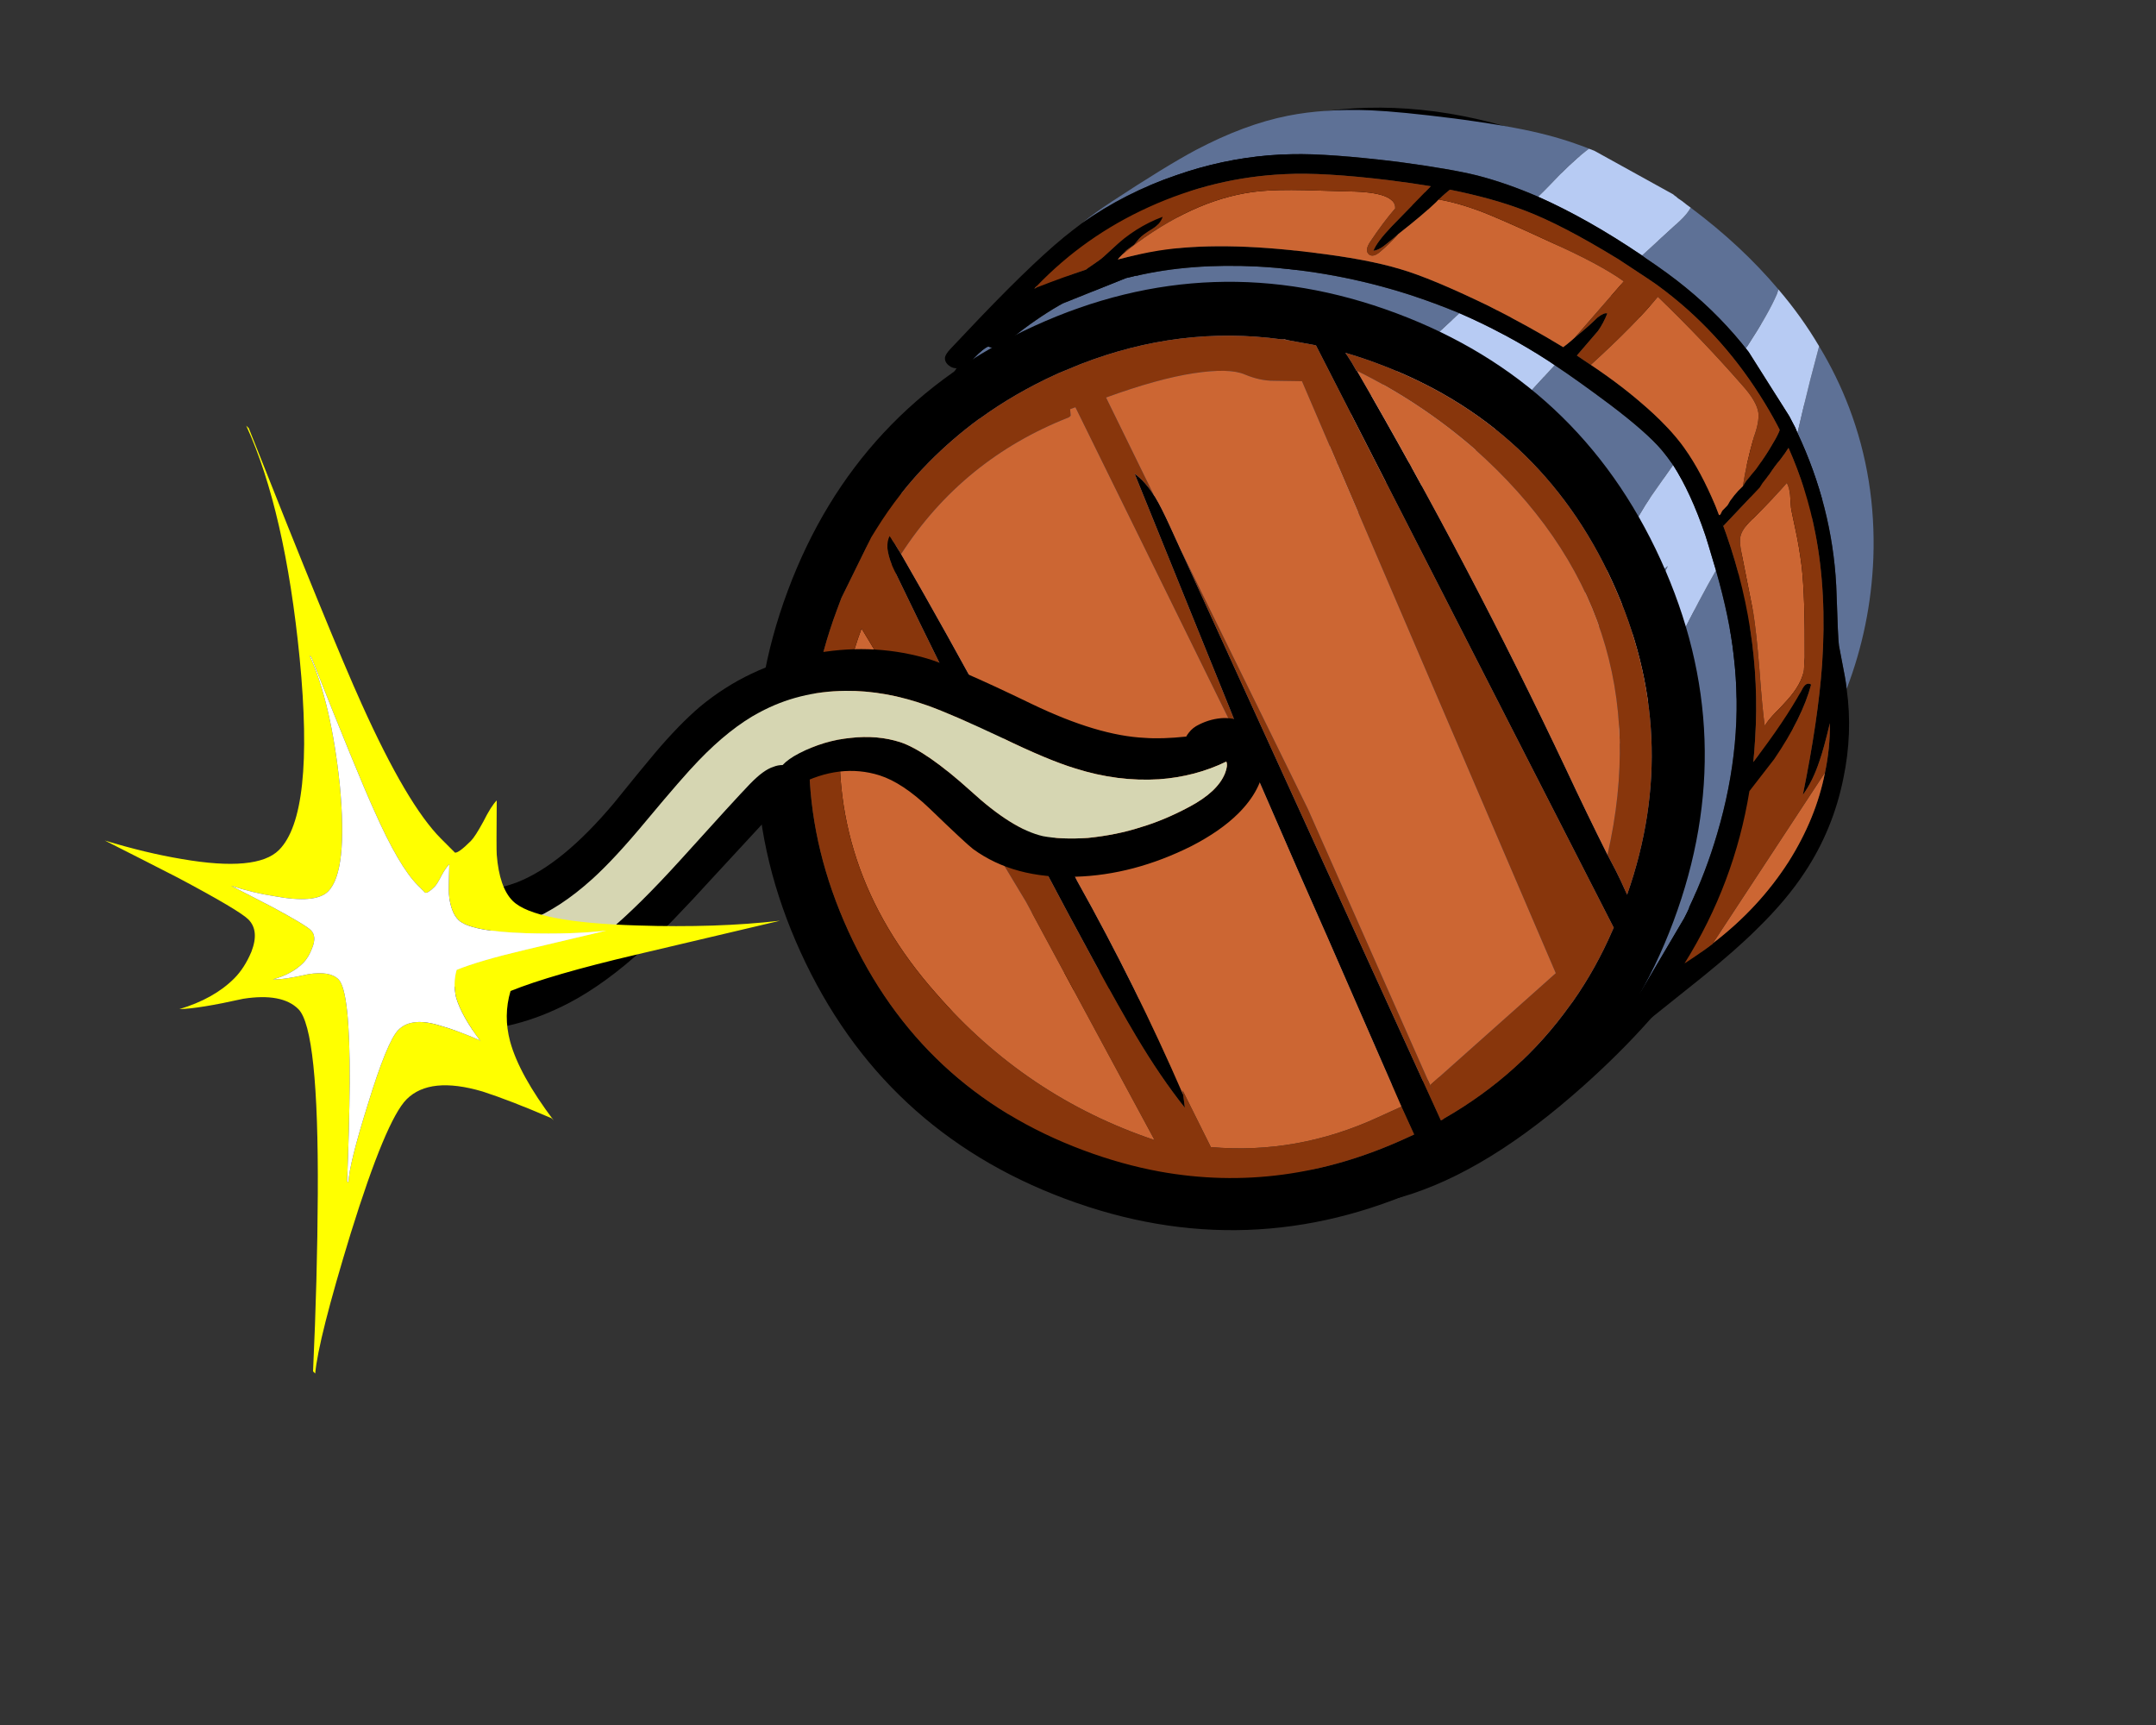 
<svg xmlns="http://www.w3.org/2000/svg" version="1.1" xmlns:xlink="http://www.w3.org/1999/xlink" preserveAspectRatio="none" x="0px" y="0px" width="250px" height="200px" viewBox="0 0 250 200">
<rect x="0" y="0" width="250" height="200" fill="#333333" stroke="none"/>
<defs>
<g id="Symbol_17_2_Layer4_0_FILL">
<path fill="#000000" stroke="none" d="
M 65 -70.65
Q 62.55 -69.85 61.9 -68.55 75.5 -72.05 88.05 -69.75 101.85 -67.2 111.55 -58.45 115.1 -55.25 119.5 -49.7 124.1 -43.75 125.95 -39.95 129 -33.85 129.45 -27.05 129.55 -25.6 130.3 -25.55 131.25 -25.4 131.35 -27.05 132.2 -38.65 120.9 -52.45 116.35 -58.05 112.1 -61.55 102.55 -69.6 89.7 -72.1 76.9 -74.6 65 -70.65
M 56.4 -62.45
Q 57.55 -63.1 58.75 -63.7 66.65 -67.55 75.05 -68.95 65.75 -71.5 53.6 -64.15 41.35 -56.75 32.45 -44.85 30.05 -41.6 28 -38.2 24.8 -35.4 21.9 -32.05 14.4 -23.45 10.2 -12.75 11.85 -14.8 14.3 -18.55 17.15 -22.85 18.3 -24.4 21.15 -28.3 24.5 -31.75 21.55 -25.65 19.7 -19.1 18.25 -14.15 19.4 -11.35
L 19.45 -11.3
Q 18 -7.15 17.5 -2.8 15.85 11.15 23 25.55 26.85 33.25 32.4 39.25 38.35 45.6 45.55 49.3 52.15 52.65 59.7 53.7 67.15 54.7 74.5 53.3 74.95 53.2 75.45 53.15 77.45 54.5 81.45 53.55 91.3 51.1 102.45 41.45 111.3 33.8 116.6 26.05 126.65 11.5 129.5 -9.65 130.35 -15.85 130.05 -20.55 129.7 -26.5 127.6 -31 127.85 -23.45 127.25 -16.3 127.25 -19.75 126.55 -23.75 124.1 -36.75 116.95 -44.95 113.15 -49.35 106 -54 102.4 -56.3 98.85 -58.1 99.15 -58.9 98.75 -59.35 98.25 -59.85 97.6 -59.4 97.35 -59.3 97.1 -58.95 89.75 -62.4 82.4 -63.95 68.85 -66.75 57 -62.7 56.7 -62.6 56.4 -62.45
M 57.85 -57.9
Q 58.4 -58.7 58 -59.4 50.05 -55.45 44.1 -49 44.05 -48.8 44.2 -48.7 44.35 -48.55 44.55 -48.6 41.95 -47.55 39.45 -46.2 36.95 -44.85 34.55 -43.25 37.1 -46.7 40.05 -49.8 42.5 -52.35 45.1 -54.6 52.6 -59.7 61.7 -61.8 71.95 -64.15 82 -62.15 88.8 -60.8 96.2 -57.25 95.25 -55.2 94.45 -52.6 93.85 -50.45 92.95 -46.4 92.95 -46.25 92.9 -46.1 88.45 -48.7 83.45 -50.35 76.55 -52.6 69.25 -52.9 72.55 -56.3 76.4 -59.1 78.15 -60.35 78.45 -61.35
L 78.05 -61.7
Q 76.65 -61.5 74.55 -60.05 70.2 -56.95 67.2 -52.95 64.15 -53 61.05 -52.7 52.85 -51.9 45.3 -48.9
L 56.7 -56.85
Q 57.6 -57.45 57.85 -57.9
M 26.75 -30.5
Q 28.4 -33.9 30.35 -37.05 31.05 -37.6 31.75 -38.15 39.6 -44.15 48.6 -47.2 57.8 -50.35 67.5 -50.15 77.45 -49.95 86.25 -46.3 95.2 -42.6 102.1 -35.6 105.95 -31.6 108.7 -27.05 107.75 -27.3 106.6 -27.5 104.35 -30.75 101.7 -33.45 97.05 -38.15 91.55 -40.8 84.1 -44.35 72.3 -45 63.15 -45.5 56.15 -44.05 48.25 -42.3 40.6 -37.55 31.25 -31.65 25.15 -22.65 22.7 -19.1 21.05 -15.35 21.2 -16.05 21.45 -16.85 23.4 -23.65 26.75 -30.5
M 23.25 -12.7
Q 25.85 -19.3 31 -25.25 36.05 -31.15 42.35 -35.2 49 -39.4 56.2 -41.1 63.65 -42.9 71.25 -41.8 79.05 -40.65 85.35 -36.7 84.7 -38.45 83.25 -39.75 81.8 -41.1 80 -41.65 85.65 -40.85 91.05 -37.6 95.95 -34.65 100.1 -30 100.8 -29.2 101.5 -28.35 99.15 -28.75 96.35 -29.1 79 -31.35 70.2 -31.95 55.6 -33 44 -31.8 42.75 -31.7 42.6 -31 43.45 -30.6 45.4 -30.4 48.8 -30.1 53.7 -30.05 56.5 -30 62 -30 69.95 -29.85 80.9 -28.55 87.15 -27.85 99.7 -26.2 101.85 -25.9 103.45 -25.85 107.75 -19.9 110.15 -12.6 113.4 -2.75 112.4 7.3 111.4 17.35 106.3 26.4 101.2 35.45 93.1 41.5 82.55 49.35 69.1 50.4 55.3 51.5 44.35 44.9 33.75 38.5 27 25.95 22.05 16.75 20.95 6.9 19.75 -3.7 23.25 -12.7
M 98.15 -56.3
Q 100.1 -55.35 102.1 -54.2 108 -50.85 111.35 -47.85 116.2 -43.6 119.65 -37.8 121.9 -33.95 123.35 -29.7
L 119.9 -7.8
Q 119.6 -5.8 119.55 -4.8
L 119.45 -0.2
Q 120.1 0.05 120.55 -1.05 121.1 -2.35 121.5 -4.75
L 123.55 -16.15
Q 124.5 -21.4 124.85 -24.25 126.85 -15.3 125.25 -6.1 126 -7.7 126.45 -9.45 125.8 -5.2 124.85 -1.15 121.9 11.2 116.05 21.05 117.2 16.75 117.75 10.8 119.45 -7.7 115.05 -19.95 114.45 -21.7 113.7 -23.35 113.75 -23.4 113.8 -23.45 114.05 -23.8 114.2 -24.3 115.65 -30.45 115.65 -41.2 115.65 -42.15 115.2 -42.3 114.6 -42.5 114.15 -41.65 113.55 -40.6 113.45 -38.95 113.45 -38.8 113.45 -36.15 113.45 -34.95 113 -29.65 112.75 -27.05 112.85 -25.1 109.15 -32.6 102.75 -38.7 98.65 -42.6 94.05 -45.4 94.1 -45.55 94.15 -45.75
L 98.15 -56.3
M 107.35 -26.35
Q 108.1 -26.55 108.8 -26.9 110.9 -23.35 112.3 -19.5 114.5 -13.3 115.15 -5.65 113.75 -15 109.2 -23.25 108.35 -24.85 107.35 -26.35
M 113.35 18.4
Q 114.3 15.5 114.85 12.5 114.35 17.9 113.25 21.65 111.4 27.9 107.55 31.55 106.6 32.5 106.3 32.95 105.9 33.65 105.95 34.25 103.85 36.35 101.6 38.35 109.7 29.8 113.35 18.4
M 87.15 27.15
Q 94.45 26.65 98 26.1 101.25 25.65 104.45 24.9 102.05 23.75 96.65 24.05
L 44.7 27.15
Q 41.65 27.35 40.2 27.6 37.7 28 35.85 28.85 36.65 29.4 38.65 29.4 62.9 28.75 87.15 27.15
M 28.35 -2.4
Q 25 -2.1 23.7 -0.95 25.65 -0.1 28.4 0.05 29.9 0.1 33.25 -0.1 59.1 -1.9 85.25 0.15 95.65 1 98.6 1.05 106.15 1.25 111.8 -0.05 70.15 -6 28.35 -2.4 Z"/>
</g>

<g id="Symbol_19_2_Layer1_0_FILL">
<path fill="#5E7196" stroke="none" d="
M 124.9 -48.2
L 124.4 -44.2
Q 123.998 -40.621 123.75 -37.9 128.853 -29.979 130.55 -21 130.628 -20.576 130.7 -20.15 131.6 -14.75 131.8 -14.1
L 132.95 -10.65
Q 133.178 -9.953 133.35 -9.25 135.142 -16.845 134.4 -24.7 133.5 -33.85 129.3 -41.6 127.421 -45.069 124.9 -48.2
M 106.95 -60.45
L 103.15 -55.9
Q 103.375 -55.764 103.6 -55.65 106.55 -54.2 108.65 -52.9 113.175 -50.128 116.9 -46.45 116.733 -46.624 116.5 -46.85 116.583 -46.957 116.65 -47.1 118.6 -51.2 119.25 -53.55 119.315 -53.832 119.35 -54.1 114.459 -58.546 108 -62.15 107.719 -61.387 106.95 -60.45
M 37.3 -41.45
Q 37.106 -41.307 36.9 -41.15 34.5 -39.3 31.9 -36.6 30.5 -35.05 29.4 -35.35 28.9 -35.1 27.9 -33.75 27.664 -33.426 27.4 -33.2 24.774 -29.438 23.4 -25.65 18.8 -12.75 26 4.25 29.85 13.4 35.85 21.2 39.85 26.45 43.9 29.65 47.3 32.4 53.85 35.8 60.8 39.45 65.5 41.2 72.1 43.7 77.9 44.05 84.65 44.45 90.95 42.25 92.05 41.85 94.7 40.8 97.1 39.85 98.45 39.4 98.8 39.3 101.65 38.55 103.6 38.05 104.8 37.5 108.3 36 112.5 31.5 113.089 30.881 113.65 30.25 113.818 29.814 114.1 29.25 114.282 28.902 114.45 28.55
L 118.2 19.65
Q 118.443 18.986 118.65 18.3
L 118.6 18.35
Q 120.013 13.924 120.7 9.4 122.4 -1.5 119.85 -11.35 118.802 -15.585 116.5 -20.85 115.07 -17.329 113.45 -12.6 110.15 -2.8 109.35 -0.7 109 0.05 108.8 0.25 108.2 0.75 107.75 0.4 107.7 -3.35 108.65 -6.95 107.9 -6.9 107.35 -7.6 106.8 -8.25 106.8 -9.1 106.8 -10.05 107.75 -12.15 108.25 -13.25 109.1 -15.5
L 110.9 -20.6
Q 110.502 -20.161 110.1 -19.75
L 110.1 -19.7
Q 109.95 -19.3 109.55 -18.85 109 -18.15 108.9 -18 108.55 -17.4 108.3 -16.65
L 108 -16.85 108.1 -17.55
Q 105.639 -14.788 104 -12.75 101 -8.95 100 -7.8 99 -6.8 98.4 -6.55 97.25 -6 96.45 -6.75 95.75 -7.4 96.1 -8.6 96.25 -9.2 97.1 -10.25
L 104.8 -20.25
Q 104.862 -21.065 105.3 -22.1 106.9 -26.4 107.95 -28.45 108.657 -29.822 109.95 -32.3 109.182 -33.148 108.4 -33.85 106.4 -35.65 101.8 -38.25 97.613 -40.586 94.8 -41.95 91.473 -37.139 87.4 -31.45 85.75 -29.1 84.7 -27.85 83.15 -25.9 81.75 -26 80.65 -26.05 80.15 -27.15 79.6 -28.3 80.2 -29.15 77.35 -26.4 75.3 -23.15 74.4 -21.85 73.85 -21.3 72.9 -20.45 71.9 -20.5 70.9 -20.55 70.25 -21.55 69.6 -22.45 69.7 -23.55 69.8 -24.85 71.35 -27.35 70.65 -27.65 70.35 -28.5 70.05 -29.3 70.25 -30.15 70.5 -31.25 71.9 -32.95
L 83.05 -46.45
Q 80.108 -47.236 77.05 -47.8 68.15 -49.4 59.15 -48.7 51.377 -48.054 45.3 -45.75
L 45.35 -45.8
Q 44.776 -45.557 44.2 -45.35
L 37.3 -41.45
M 50.25 -61.15
Q 47.05 -58.85 41.35 -53.9 39.4 -52.2 38.45 -51.15 38.367 -51.052 38.25 -50.95 42.771 -55.158 48.4 -57.95 53.37 -60.475 58.7 -61.65 60.051 -61.942 61.4 -62.15 65.5 -62.8 73.7 -62.9 79.9 -62.9 83 -62.55 86.495 -62.13 90.3 -61.05 90.838 -61.709 91.45 -62.55 93.45 -65.35 95.05 -67 95.241 -67.191 95.4 -67.35 95.74 -67.272 96.05 -67.2 94.846 -67.516 93.65 -67.75 90.5 -68.4 86.6 -68.6 84.05 -68.75 79.5 -68.75 73.1 -68.7 69.75 -68.4 64.4 -67.9 60.3 -66.5 55.45 -64.85 50.25 -61.15 Z"/>

<path fill="#B7CBF3" stroke="none" d="
M 109.95 -32.3
Q 108.657 -29.822 107.95 -28.45 106.9 -26.4 105.3 -22.1 104.862 -21.065 104.8 -20.25
L 97.1 -10.25
Q 96.25 -9.2 96.1 -8.6 95.75 -7.4 96.45 -6.75 97.25 -6 98.4 -6.55 99 -6.8 100 -7.8 101 -8.95 104 -12.75 105.639 -14.788 108.1 -17.55
L 108 -16.85 108.3 -16.65
Q 108.55 -17.4 108.9 -18 109 -18.15 109.55 -18.85 109.95 -19.3 110.1 -19.7
L 110.1 -19.75
Q 110.502 -20.161 110.9 -20.6
L 109.1 -15.5
Q 108.25 -13.25 107.75 -12.15 106.8 -10.05 106.8 -9.1 106.8 -8.25 107.35 -7.6 107.9 -6.9 108.65 -6.95 107.7 -3.35 107.75 0.4 108.2 0.75 108.8 0.25 109 0.05 109.35 -0.7 110.15 -2.8 113.45 -12.6 115.07 -17.329 116.5 -20.85 116.162 -21.613 115.8 -22.4 115.278 -23.586 114.75 -24.7 113.574 -27.074 112.35 -29 111.17 -30.862 109.95 -32.3
M 119.35 -54.1
Q 119.315 -53.832 119.25 -53.55 118.6 -51.2 116.65 -47.1 116.583 -46.957 116.5 -46.85 116.733 -46.624 116.9 -46.45
L 122.55 -39.7
Q 122.871 -39.267 123.15 -38.85 123.276 -38.663 123.4 -38.5 123.589 -38.188 123.75 -37.9 123.998 -40.621 124.4 -44.2
L 124.9 -48.2
Q 122.455 -51.317 119.35 -54.1
M 96.05 -67.2
Q 95.74 -67.272 95.4 -67.35 95.241 -67.191 95.05 -67 93.45 -65.35 91.45 -62.55 90.838 -61.709 90.3 -61.05 96.326 -59.292 103.15 -55.9
L 106.95 -60.45
Q 107.719 -61.387 108 -62.15 107.726 -62.299 107.45 -62.45 107.212 -62.583 106.95 -62.75 106.715 -62.867 106.45 -63 106.296 -63.082 106.15 -63.2 106.064 -63.22 105.95 -63.3 105.886 -63.321 105.8 -63.4
L 96.05 -67.2
M 71.9 -32.95
Q 70.5 -31.25 70.25 -30.15 70.05 -29.3 70.35 -28.5 70.65 -27.65 71.35 -27.35 69.8 -24.85 69.7 -23.55 69.6 -22.45 70.25 -21.55 70.9 -20.55 71.9 -20.5 72.9 -20.45 73.85 -21.3 74.4 -21.85 75.3 -23.15 77.35 -26.4 80.2 -29.15 79.6 -28.3 80.15 -27.15 80.65 -26.05 81.75 -26 83.15 -25.9 84.7 -27.85 85.75 -29.1 87.4 -31.45 91.473 -37.139 94.8 -41.95 94.45 -42.134 94.1 -42.3 88.772 -44.832 83.05 -46.45
L 71.9 -32.95 Z"/>

<path fill="#000000" stroke="none" d="
M 58.7 -61.65
Q 53.37 -60.475 48.4 -57.95 42.771 -55.158 38.25 -50.95 37.782 -50.482 37.3 -50 33.9 -46.6 27.95 -38.45
L 25.1 -34.5
Q 24.6 -33.8 24.6 -33.4 24.65 -32.85 25.2 -32.55 25.7 -32.25 26.25 -32.4 26.85 -32.576 27.4 -33.2 27.664 -33.426 27.9 -33.75 28.9 -35.1 29.4 -35.35 30.5 -35.05 31.9 -36.6 34.5 -39.3 36.9 -41.15 37.106 -41.307 37.3 -41.45
L 44.2 -45.35
Q 44.776 -45.557 45.35 -45.8
L 45.3 -45.75
Q 51.377 -48.054 59.15 -48.7 68.15 -49.4 77.05 -47.8 80.108 -47.236 83.05 -46.45 88.772 -44.832 94.1 -42.3 94.45 -42.134 94.8 -41.95 97.613 -40.586 101.8 -38.25 106.4 -35.65 108.4 -33.85 109.182 -33.148 109.95 -32.3 111.17 -30.862 112.35 -29 113.574 -27.074 114.75 -24.7 115.278 -23.586 115.8 -22.4 116.162 -21.613 116.5 -20.85 118.802 -15.585 119.85 -11.35 122.4 -1.5 120.7 9.4 120.013 13.924 118.6 18.35
L 118.65 18.3
Q 118.443 18.986 118.2 19.65
L 114.45 28.55
Q 114.282 28.902 114.1 29.25 113.818 29.814 113.65 30.25 113.5 30.756 113.5 31.1 113.55 31.65 113.9 32.05 114.25 32.45 114.75 32.4 115.2 32.35 115.8 31.75
L 121.2 26.1
Q 124.75 22.35 126.8 19.65 129.7 15.95 131.35 12.5 133.95 7.15 134.35 1.1 134.745 -4.247 133.35 -9.25 133.178 -9.953 132.95 -10.65
L 131.8 -14.1
Q 131.6 -14.75 130.7 -20.15 130.628 -20.576 130.55 -21 128.853 -29.979 123.75 -37.9 123.589 -38.188 123.4 -38.5 123.276 -38.663 123.15 -38.85 122.871 -39.267 122.55 -39.7
L 116.9 -46.45
Q 113.175 -50.128 108.65 -52.9 106.55 -54.2 103.6 -55.65 103.375 -55.764 103.15 -55.9 96.326 -59.292 90.3 -61.05 86.495 -62.13 83 -62.55 79.9 -62.9 73.7 -62.9 65.5 -62.8 61.4 -62.15 60.051 -61.942 58.7 -61.65
M 45.1 -50.1
Q 45.45 -50.6 46.45 -51.4 47.3 -52.1 47.45 -52.95 44.45 -51.35 42.2 -48.55 41.15 -47.25 40.75 -46.9
L 39.65 -45.9
Q 39.549 -45.808 39.45 -45.7 36.894 -44.449 34 -42.85 33.912 -42.764 33.8 -42.7 33.925 -42.875 34.05 -43.05 38.785 -49.516 45.7 -53.85 52.8 -58.3 60.9 -59.75 65.15 -60.55 72.9 -60.65 73.025 -60.651 73.15 -60.65 75.584 -60.672 77.8 -60.6
L 73.9 -55.35
Q 72.45 -53.35 72.2 -52.3 72.85 -52.45 73.7 -53.4 74.293 -54.01 74.8 -54.6 77.408 -57.277 78.65 -58.85 78.793 -59.032 78.9 -59.2 79.608 -60.044 80.05 -60.5 85.196 -60.163 89 -59.25 93.5 -58.2 100.5 -55.1 105.1 -52.9 105.5 -52.65 113.1 -48.5 118.85 -41.65 120.166 -40.093 121.3 -38.5 121.503 -38.222 121.65 -38 121.66 -37.926 121.65 -37.9 121.621 -37.791 121.6 -37.7 121.4 -37 120.95 -36 120.55 -35 119.55 -33.1
L 118.6 -31.6
Q 118.4 -31.15 118.3 -30.95
L 117.8 -30.3
Q 117.45 -29.8 117.05 -29.05 116.85 -28.5 116.75 -28.4
L 116.3 -27.8 116.15 -27.35
Q 116.088 -27.278 116 -27.25 115.744 -27.739 115.45 -28.25 113.25 -32 111.05 -34.35 108.85 -36.7 105.25 -39 102.152 -41.022 98.1 -42.95 97.671 -43.168 97.2 -43.4
L 99.25 -46.55
Q 99.75 -47.5 100.05 -48.7 99.7 -48.8 99 -48.1 98.104 -46.931 96.7 -45.45 96.33 -45.002 95.9 -44.55 95.683 -44.333 95.5 -44.15 91.329 -45.986 86.25 -47.75 79.25 -50.05 75.6 -50.6 71.6 -51.25 65.15 -51.15 54.4 -51.05 47.5 -49 45.408 -48.365 42.95 -47.35 43.023 -47.453 43.1 -47.6
L 43.4 -48 43.8 -48.55 44.6 -49.3 45.1 -50.1
M 120.5 -31.6
L 121.15 -32.7
Q 121.65 -33.75 122.2 -34.6 122.67 -35.421 122.95 -36.05 125.693 -31.59 127.35 -26.65 129.6 -20 130.15 -11.7 130.55 -5.25 129.95 3.6 130.9 1.85 131.35 -0.6 131.65 -2.05 131.95 -5.05 132.368 -2.178 132.15 0.7 131.827 6.09 129.35 11.5 126.646 17.294 121.9 22.05
L 121.9 22.1
Q 120.505 23.492 118.95 24.8 123.445 14.871 123.75 4 124.789 2.21 126.1 -0.05 128.7 -5.25 129.2 -9.2 128.55 -9.5 128.2 -8.4 126.735 -4.615 123.75 0.6 123.705 -0.743 123.6 -2.1 122.711 -14.871 116.35 -26.65 116.514 -26.342 116.65 -26.05
L 120.25 -31.05 120.5 -31.6 Z"/>

<path fill="#CC6633" stroke="none" d="
M 129.35 11.5
Q 131.827 6.09 132.15 0.7
L 121.9 22.05
Q 126.646 17.294 129.35 11.5
M 120.1 -27.55
Q 118.9 -26.15 118.8 -25.2 118.7 -24.6 119.15 -23.3
L 121.4 -16.7
Q 122.1 -14.4 123 -10.25 123.95 -5.7 124.5 -3.75 124.85 -4.5 125.55 -5.45 125.95 -5.95 126.7 -7.05 128.1 -9.1 128.15 -10.75 128.15 -10.95 128.05 -12.2 127.15 -19.2 126.3 -22.6 125.7 -24.85 125.05 -26.65 124.2 -29 124.15 -29.25 124.05 -29.7 123.85 -30.7 123.65 -31.5 123.3 -32 122.3 -30.45 120.1 -27.55
M 121.65 -38
Q 121.655 -37.936 121.65 -37.9 121.66 -37.926 121.65 -38 121.503 -38.222 121.3 -38.5 121.488 -38.234 121.65 -38
M 118.95 -39.6
Q 118.6 -40.9 116.65 -42.55 111.45 -47.1 105.6 -51.4 103.424 -47.879 98.95 -42.55 98.546 -42.755 98.1 -42.95 102.152 -41.022 105.25 -39 108.85 -36.7 111.05 -34.35 113.25 -32 115.45 -28.25 115.744 -27.739 116 -27.25 116.088 -27.278 116.15 -27.35
L 116.3 -27.8 116.75 -28.4
Q 116.85 -28.5 117.05 -29.05 117.45 -29.8 117.8 -30.3
L 118.3 -30.95
Q 118.335 -33.589 118.8 -36.75 119.2 -38.55 118.95 -39.6
M 33.8 -42.7
Q 33.912 -42.764 34 -42.85 34.038 -42.913 34.05 -43
L 34.05 -43.05
Q 33.925 -42.875 33.8 -42.7
M 58.25 -57.4
Q 51.4 -55.8 44.9 -49.55 44.197 -48.866 43.4 -48
L 43.1 -47.6
Q 43.023 -47.453 42.95 -47.35 45.408 -48.365 47.5 -49 54.4 -51.05 65.15 -51.15 71.6 -51.25 75.6 -50.6 79.25 -50.05 86.25 -47.75 91.329 -45.986 95.5 -44.15 95.683 -44.333 95.9 -44.55 96.33 -45.002 96.7 -45.45
L 101.45 -52.65
Q 98.45 -54.25 92.35 -56.05 87.85 -57.45 85.05 -58.2 81.611 -59.105 78.9 -59.2 78.793 -59.032 78.65 -58.85 77.408 -57.277 74.8 -54.6 74.005 -53.419 73 -52.3 72.3 -51.5 71.75 -51.8 71.15 -52.2 71.7 -53.3 72.9 -55.75 74.05 -57.5 73.896 -59.397 68.55 -58.75 67.7 -58.65 63.35 -58.2 60.2 -57.85 58.25 -57.4 Z"/>

<path fill="#88360C" stroke="none" d="
M 121.15 -32.7
L 120.5 -31.6 120.25 -31.05 116.65 -26.05
Q 116.514 -26.342 116.35 -26.65 122.711 -14.871 123.6 -2.1 123.705 -0.743 123.75 0.6 126.735 -4.615 128.2 -8.4 128.55 -9.5 129.2 -9.2 128.7 -5.25 126.1 -0.05 124.789 2.21 123.75 4 123.445 14.871 118.95 24.8 120.505 23.492 121.9 22.1
L 121.9 22.05 132.15 0.7
Q 132.368 -2.178 131.95 -5.05 131.65 -2.05 131.35 -0.6 130.9 1.85 129.95 3.6 130.55 -5.25 130.15 -11.7 129.6 -20 127.35 -26.65 125.693 -31.59 122.95 -36.05 122.67 -35.421 122.2 -34.6 121.65 -33.75 121.15 -32.7
M 118.8 -25.2
Q 118.9 -26.15 120.1 -27.55 122.3 -30.45 123.3 -32 123.65 -31.5 123.85 -30.7 124.05 -29.7 124.15 -29.25 124.2 -29 125.05 -26.65 125.7 -24.85 126.3 -22.6 127.15 -19.2 128.05 -12.2 128.15 -10.95 128.15 -10.75 128.1 -9.1 126.7 -7.05 125.95 -5.95 125.55 -5.45 124.85 -4.5 124.5 -3.75 123.95 -5.7 123 -10.25 122.1 -14.4 121.4 -16.7
L 119.15 -23.3
Q 118.7 -24.6 118.8 -25.2
M 80.05 -60.5
Q 79.608 -60.044 78.9 -59.2 81.611 -59.105 85.05 -58.2 87.85 -57.45 92.35 -56.05 98.45 -54.25 101.45 -52.65
L 96.7 -45.45
Q 98.104 -46.931 99 -48.1 99.7 -48.8 100.05 -48.7 99.75 -47.5 99.25 -46.55
L 97.2 -43.4
Q 97.671 -43.168 98.1 -42.95 98.546 -42.755 98.95 -42.55 103.424 -47.879 105.6 -51.4 111.45 -47.1 116.65 -42.55 118.6 -40.9 118.95 -39.6 119.2 -38.55 118.8 -36.75 118.335 -33.589 118.3 -30.95 118.4 -31.15 118.6 -31.6
L 119.55 -33.1
Q 120.55 -35 120.95 -36 121.4 -37 121.6 -37.7 121.621 -37.791 121.65 -37.9 121.655 -37.936 121.65 -38 121.488 -38.234 121.3 -38.5 120.166 -40.093 118.85 -41.65 113.1 -48.5 105.5 -52.65 105.1 -52.9 100.5 -55.1 93.5 -58.2 89 -59.25 85.196 -60.163 80.05 -60.5
M 46.45 -51.4
Q 45.45 -50.6 45.1 -50.1
L 44.6 -49.3 43.8 -48.55 43.4 -48
Q 44.197 -48.866 44.9 -49.55 51.4 -55.8 58.25 -57.4 60.2 -57.85 63.35 -58.2 67.7 -58.65 68.55 -58.75 73.896 -59.397 74.05 -57.5 72.9 -55.75 71.7 -53.3 71.15 -52.2 71.75 -51.8 72.3 -51.5 73 -52.3 74.005 -53.419 74.8 -54.6 74.293 -54.01 73.7 -53.4 72.85 -52.45 72.2 -52.3 72.45 -53.35 73.9 -55.35
L 77.8 -60.6
Q 75.584 -60.672 73.15 -60.65 73.025 -60.651 72.9 -60.65 65.15 -60.55 60.9 -59.75 52.8 -58.3 45.7 -53.85 38.785 -49.516 34.05 -43.05
L 34.05 -43
Q 34.038 -42.913 34 -42.85 36.894 -44.449 39.45 -45.7 39.549 -45.808 39.65 -45.9
L 40.75 -46.9
Q 41.15 -47.25 42.2 -48.55 44.45 -51.35 47.45 -52.95 47.3 -52.1 46.45 -51.4 Z"/>
</g>

<g id="Symbol_18_0_Layer0_0_FILL">
<path fill="#000000" stroke="none" d="
M 38.75 -38.75
Q 22.7 -54.8 0 -54.8 -22.7 -54.8 -38.75 -38.75 -54.8 -22.7 -54.8 0 -54.8 22.7 -38.75 38.75 -22.7 54.8 0 54.8 22.7 54.8 38.75 38.75 54.8 22.7 54.8 0 54.8 -22.7 38.75 -38.75
M 36.55 -32.15
Q 36.65 -32 36.8 -31.85 40 -28.3 42.35 -24.3 42.5 -24.05 42.65 -23.75 47.55 -15.25 48.5 -5.1 48.5 -5 48.55 -4.9
L 48.55 -4.65 -24.1 -4.65 -27.1 -4.65
Q -29.6 -4.65 -30.85 -4.5 -31 -4.5 -31.15 -4.45 -33.05 -4.2 -34.4 -3.45
L -5.3 -2.2
Q -0.35 -1.95 3.7 -1.8
L 15.15 -1.6
Q 19.15 -1.55 23.2 -1.5 23.3 -1.5 23.4 -1.5
L 45.2 -1.15
Q 46.95 -1.15 48.75 -1.15 48.75 -0.55 48.75 0.05 48.75 15.5 40.4 27.5 37.85 31.15 34.5 34.5 20.25 48.75 0.05 48.75 -20.1 48.75 -34.35 34.5 -34.9 33.95 -35.4 33.45
L -40.35 27.4
Q -40.65 26.95 -40.95 26.5 -43.75 22.3 -45.5 17.7 -46.85 14.15 -47.65 10.35
L -47.65 10.25
Q -48.65 5.35 -48.65 0.05 -48.65 -0.15 -48.65 -0.3
L -48.55 -3
Q -47.85 -15.35 -41.5 -25.4 -41.463 -25.509 -41.4 -25.65 -41.176 -25.948 -40.95 -26.25
L -39.35 -28.55
Q -39.25 -28.65 -39.2 -28.75
L 36.55 -32.15
M 31.9 -35.15
Q 30.9 -35.15 28.55 -35 23.1 -34.8 17.65 -34.75 -8.55 -34.4 -34.55 -31.85
L -34.55 -31.8
Q -35.1 -31.75 -35.65 -31.7
L -36.7 -31.55
Q -36.85 -31.5 -37 -31.5 -35.75 -32.95 -34.35 -34.35 -20.1 -48.65 0.05 -48.65 19.65 -48.65 33.7 -35.15 32.8 -35.15 31.9 -35.15
M -35.95 26.55
Q -35.9 26.55 -35.85 26.55 -8.9 26 14.95 24.3 21.4 23.85 25 23.45 30.5 22.85 34.9 21.75
L 33.45 21.3
Q 19.7 21.05 5.8 22.2 -15.65 23 -37.15 25.05 -38.45 25.2 -39.6 25.4 -39.2 25.9 -38.45 26.2 -37.6 26.5 -36.35 26.55 -36.25 26.55 -36.15 26.55 -36.1 26.55 -36.05 26.55
L -35.95 26.55 Z"/>

<path fill="#CC6633" stroke="none" d="
M 17.65 -34.75
Q 23.1 -34.8 28.55 -35 5.9 -52.3 -20.75 -40.45 -28.25 -37 -34.55 -31.85 -8.55 -34.4 17.65 -34.75
M -41.4 -25.65
Q -41.341 -25.659 -41.3 -25.7 -41.15 -25.95 -40.95 -26.25 -41.176 -25.948 -41.4 -25.65
M 45.35 -5.2
L 44.3 -5.25 38.55 -23.85 -36.1 -25.55
Q -36.8 -24.1 -37.5 -22.6 -38.15 -21.15 -39.55 -19.85 -41 -18.55 -42.15 -14.5 -43.3 -10.45 -43.8 -4.1
L -31.15 -4.45
Q -31 -4.5 -30.85 -4.5 -29.6 -4.65 -27.1 -4.65
L -24.1 -4.65 9.35 -5.6 45.35 -5.2
M 15.15 -1.6
L 3.7 -1.8 -44.25 -0.4 -44.3 0.25 -43.6 0.5
Q -43.5 0.65 -43.5 0.8 -44.2 14 -37.15 25.05 -15.65 23 5.8 22.2 19.7 21.05 33.45 21.3
L 32.95 21.15 40.3 20.9
Q 45.25 12.15 45.2 1.8 45.2 0.3 45.2 -1.15
L 23.4 -1.5
Q 23.3 -1.5 23.2 -1.5 19.15 -1.55 15.15 -1.6
M -31.2 32.8
Q -27.65 36.35 -23.55 38.8 -7.75 48.2 10.85 42.5 26.1 38 36.85 26.5
L 5.55 28.6 -31.2 32.8 Z"/>

<path fill="#88360C" stroke="none" d="
M 28.55 -35
Q 30.9 -35.15 31.9 -35.15 32.8 -35.15 33.7 -35.15 19.65 -48.65 0.05 -48.65 -20.1 -48.65 -34.35 -34.35 -35.75 -32.95 -37 -31.5 -36.85 -31.5 -36.7 -31.55
L -35.65 -31.7
Q -35.1 -31.75 -34.55 -31.8
L -34.55 -31.85
Q -28.25 -37 -20.75 -40.45 5.9 -52.3 28.55 -35
M 36.8 -31.85
Q 36.65 -32 36.55 -32.15
L -39.2 -28.75
Q -39.25 -28.65 -39.35 -28.55
L -40.95 -26.25
Q -41.15 -25.95 -41.3 -25.7 -41.341 -25.659 -41.4 -25.65 -41.463 -25.509 -41.5 -25.4 -47.85 -15.35 -48.55 -3
L -48.65 -0.3
Q -48.65 -0.15 -48.65 0.05 -48.65 5.35 -47.65 10.25
L -47.65 10.35
Q -46.85 14.15 -45.5 17.7 -43.75 22.3 -40.95 26.5 -40.65 26.95 -40.35 27.4
L -35.4 33.45
Q -34.9 33.95 -34.35 34.5 -20.1 48.75 0.05 48.75 20.25 48.75 34.5 34.5 37.85 31.15 40.4 27.5 48.75 15.5 48.75 0.05 48.75 -0.55 48.75 -1.15 46.95 -1.15 45.2 -1.15 45.2 0.3 45.2 1.8 45.25 12.15 40.3 20.9
L 32.95 21.15 33.45 21.3 34.9 21.75
Q 30.5 22.85 25 23.45 21.4 23.85 14.95 24.3 -8.9 26 -35.85 26.55 -35.9 26.55 -35.95 26.55
L -36.05 26.55
Q -36.1 26.55 -36.15 26.55 -36.25 26.55 -36.35 26.55 -37.6 26.5 -38.45 26.2 -39.2 25.9 -39.6 25.4 -38.45 25.2 -37.15 25.05 -44.2 14 -43.5 0.8 -43.5 0.65 -43.6 0.5
L -44.3 0.25 -44.25 -0.4 3.7 -1.8
Q -0.35 -1.95 -5.3 -2.2
L -34.4 -3.45
Q -33.05 -4.2 -31.15 -4.45
L -43.8 -4.1
Q -43.3 -10.45 -42.15 -14.5 -41 -18.55 -39.55 -19.85 -38.15 -21.15 -37.5 -22.6 -36.8 -24.1 -36.1 -25.55
L 38.55 -23.85 44.3 -5.25 45.35 -5.2 9.35 -5.6 -24.1 -4.65 48.55 -4.65 48.55 -4.9
Q 48.5 -5 48.5 -5.1 47.55 -15.25 42.65 -23.75 42.5 -24.05 42.35 -24.3 40 -28.3 36.8 -31.85
M -23.55 38.8
Q -27.65 36.35 -31.2 32.8
L 5.55 28.6 36.85 26.5
Q 26.1 38 10.85 42.5 -7.75 48.2 -23.55 38.8 Z"/>
</g>

<g id="Symbol_21_2_Layer1_0_FILL">
<path fill="#000000" stroke="none" d="
M 25.8 -4.7
Q 19.45 -6.45 12.65 -5.1 5.4 -3.65 -0.2 1 -2.6 3.05 -5.4 6.35 -7 8.25 -10.15 12.15 -16.15 19.3 -21.4 21.35 -22.85 21.9 -25.3 22.45 -28.35 23.15 -29.25 23.35 -34.2 24.9 -36.05 28.15 -37.2 30.15 -36.95 32.45 -36.7 34.55 -35.25 36 -32.85 38.45 -27.85 38.55 -21.65 38.6 -15.4 35.35 -11.1 33.1 -6.55 28.9 -3.7 26.3 1.3 20.8
L 9.25 12.2
Q 10.2 11.15 10.65 10.35 10.85 10.25 11.1 10.1 16.05 7.5 20.65 8.95 23.3 9.8 26.4 12.75 30.7 16.9 31.5 17.5 36.25 20.95 43.35 20.7 50.1 20.5 56.8 17.15 60.2 15.4 62.25 13.35 64.95 10.65 65.25 7.65 65.4 6.2 64.85 4.95 64.25 3.7 63.15 2.95 62.05 2.3 60.6 2.3 59.1 2.35 57.7 3.05 56.95 3.4 56.5 4 56.3 4.25 56.2 4.45 53.35 4.75 51.4 4.6 45.95 4.35 38.35 0.7 28.85 -3.9 25.8 -4.7
M 56.55 12.6
Q 53.65 14.15 50.95 14.95 48.2 15.85 44.8 16.2 41.75 16.4 39.6 16 36.05 15.2 31.2 10.75 26.05 6.1 23.05 5.1 20.4 4.25 17.3 4.6 14.2 4.9 11.3 6.4 10.05 7.05 9.4 7.75 8.85 7.75 8.35 7.95 7.2 8.3 5.6 9.95 4 11.6 -2.45 18.75 -7.35 24.15 -10.85 27.05 -15.75 31.1 -20.95 32.75 -26.75 34.55 -30.9 32.7 -32.9 31.8 -32.3 30.35 -32 29.55 -30.7 28.9 -28.8 27.95 -25.45 27.15 -21.45 26.3 -20.05 25.8 -16.4 24.35 -12.65 20.95 -10.05 18.6 -6.4 14.2 -2.15 9.1 -0.35 7.25 3.25 3.5 6.7 1.65 11.25 -0.8 16.65 -0.85 21.3 -0.9 26.2 0.85 29 1.85 34.75 4.55 40.2 7.2 43.35 8.15 48.25 9.7 53.05 9.4 57.25 9.1 60.85 7.35 61.05 7.8 60.7 8.7 59.85 10.85 56.55 12.6 Z"/>

<path fill="#D6D6B2" stroke="none" d="
M 50.95 14.95
Q 53.65 14.15 56.55 12.6 59.85 10.85 60.7 8.7 61.05 7.8 60.85 7.35 57.25 9.1 53.05 9.4 48.25 9.7 43.35 8.15 40.2 7.2 34.75 4.55 29 1.85 26.2 0.85 21.3 -0.9 16.65 -0.85 11.25 -0.8 6.7 1.65 3.25 3.5 -0.35 7.25 -2.15 9.1 -6.4 14.2 -10.05 18.6 -12.65 20.95 -16.4 24.35 -20.05 25.8 -21.45 26.3 -25.45 27.15 -28.8 27.95 -30.7 28.9 -32 29.55 -32.3 30.35 -32.9 31.8 -30.9 32.7 -26.75 34.55 -20.95 32.75 -15.75 31.1 -10.85 27.05 -7.35 24.15 -2.45 18.75 4 11.6 5.6 9.95 7.2 8.3 8.35 7.95 8.85 7.75 9.4 7.75 10.05 7.05 11.3 6.4 14.2 4.9 17.3 4.6 20.4 4.25 23.05 5.1 26.05 6.1 31.2 10.75 36.05 15.2 39.6 16 41.75 16.4 44.8 16.2 48.2 15.85 50.95 14.95 Z"/>
</g>

<g id="Symbol_20_2_Layer0_0_FILL">
<path fill="#FFFF00" stroke="none" d="
M 11 -29.45
Q 10.35 -28.8 9.45 -27 8.5 -25.25 8 -24.75 6.55 -23.3 6.15 -23.4
L 4.55 -25
Q 0.6 -28.95 -4.65 -40.6 -8.2 -48.45 -17.75 -72.6
L -18.05 -72.9
Q -13.55 -63.1 -11.85 -45.9 -10.1 -27.85 -14.25 -23.7 -16.8 -21.15 -25.5 -22.65 -29.7 -23.35 -34.45 -24.8 -29.6 -22.35 -25.9 -20.45 -18.85 -16.7 -17.8 -15.65 -16.5 -14.35 -17.45 -11.9 -18.25 -10 -19.45 -8.8 -21.8 -6.45 -25.8 -5.25 -23.55 -5.3 -18.4 -6.45 -13.9 -7.15 -12 -5.25 -9.65 -2.9 -9.75 16.2 -9.8 25.95 -10.3 36.75
L -10.05 37
Q -9.7 33.05 -5.95 20.8 -1.85 7.6 0.55 5.2 3.25 2.5 9.35 4.3 12.6 5.35 17.35 7.4
L 17.6 7.65
Q 13.6 2.35 12.55 -1.5 11.75 -4.5 12.6 -7.35 17.3 -9.25 27.1 -11.55 41.25 -14.9 43.85 -15.5 36.5 -14.65 27.3 -14.95 15.35 -15.3 12.85 -17.8 11.3 -19.35 11 -23.15 10.95 -23.8 11 -29.45
M 1.85 -19.6
L 2.7 -18.75
Q 3 -18.65 3.8 -19.45 4.1 -19.75 4.6 -20.75 5.1 -21.65 5.5 -22.05 5.4 -18.95 5.45 -18.6 5.65 -16.5 6.55 -15.6 7.9 -14.25 14.5 -14.05 19.65 -13.9 23.7 -14.35 22.25 -14 14.4 -12.15 8.9 -10.85 6.35 -9.8 5.9 -8.25 6.3 -6.55 6.95 -4.4 9.15 -1.5
L 9 -1.65
Q 6.35 -2.8 4.55 -3.3 1.15 -4.4 -0.4 -2.85 -1.7 -1.55 -3.95 5.8 -6.1 12.65 -6.2 14.85
L -6.35 14.7
Q -6.1 8.65 -6.05 3.3 -6 -7.35 -7.35 -8.7 -8.35 -9.7 -10.85 -9.3 -13.7 -8.65 -14.95 -8.7 -12.75 -9.3 -11.45 -10.6 -10.8 -11.25 -10.4 -12.35 -9.85 -13.7 -10.55 -14.4 -11.15 -15 -15.05 -17.1 -17.1 -18.15 -19.8 -19.55 -17.15 -18.7 -14.8 -18.35 -10 -17.45 -8.55 -18.9 -6.25 -21.2 -7.2 -31.25 -8.2 -40.75 -10.7 -46.25
L -10.5 -46.05
Q -5.2 -32.65 -3.2 -28.25 -0.35 -21.8 1.85 -19.6 Z"/>

<path fill="#FFFFFF" stroke="none" d="
M 2.7 -18.75
L 1.85 -19.6
Q -0.35 -21.8 -3.2 -28.25 -5.2 -32.65 -10.5 -46.05
L -10.7 -46.25
Q -8.2 -40.75 -7.2 -31.25 -6.25 -21.2 -8.55 -18.9 -10 -17.45 -14.8 -18.35 -17.15 -18.7 -19.8 -19.55 -17.1 -18.15 -15.05 -17.1 -11.15 -15 -10.55 -14.4 -9.85 -13.7 -10.4 -12.35 -10.8 -11.25 -11.45 -10.6 -12.75 -9.3 -14.95 -8.7 -13.7 -8.65 -10.85 -9.3 -8.35 -9.7 -7.35 -8.7 -6 -7.35 -6.05 3.3 -6.1 8.65 -6.35 14.7
L -6.2 14.85
Q -6.1 12.65 -3.95 5.8 -1.7 -1.55 -0.4 -2.85 1.15 -4.4 4.55 -3.3 6.35 -2.8 9 -1.65
L 9.15 -1.5
Q 6.95 -4.4 6.3 -6.55 5.9 -8.25 6.35 -9.8 8.9 -10.85 14.4 -12.15 22.25 -14 23.7 -14.35 19.65 -13.9 14.5 -14.05 7.9 -14.25 6.55 -15.6 5.65 -16.5 5.45 -18.6 5.4 -18.95 5.5 -22.05 5.1 -21.65 4.6 -20.75 4.1 -19.75 3.8 -19.45 3 -18.65 2.7 -18.75 Z"/>
</g>
</defs>

<g transform="matrix( 1, 0, 0, 1, 117.05,131.7) ">
<g transform="matrix( 1, 0, 0, 1, -37.15,-46.15) ">
<g transform="matrix( 1, 0, 0, 1, 0,0) ">
<use xlink:href="#Symbol_17_2_Layer4_0_FILL"/>
</g>

<g transform="matrix( 0.991, 0.133, -0.133, 0.991, 0.85,-14.25) ">
<g transform="matrix( 1, 0, 0, 1, 0,0) ">
<use xlink:href="#Symbol_19_2_Layer1_0_FILL"/>
</g>
</g>

<g transform="matrix( 0.415, 0.91, -0.91, 0.415, 62.8,2.1) ">
<g transform="matrix( 1, 0, 0, 1, 0,0) ">
<use xlink:href="#Symbol_18_0_Layer0_0_FILL"/>
</g>
</g>

<g transform="matrix( 1, 0, 0, 1, 1.45,-4.6) ">
<g transform="matrix( 1, 0, 0, 1, 0,0) ">
<use xlink:href="#Symbol_21_2_Layer1_0_FILL"/>
</g>

<g transform="matrix( 1, 0, 0, 1, -34.75,41.3) ">
<g transform="matrix( 1, 0, 0, 1, 0,0) ">
<use xlink:href="#Symbol_20_2_Layer0_0_FILL"/>
</g>
</g>
</g>
</g>
</g>
</svg>
